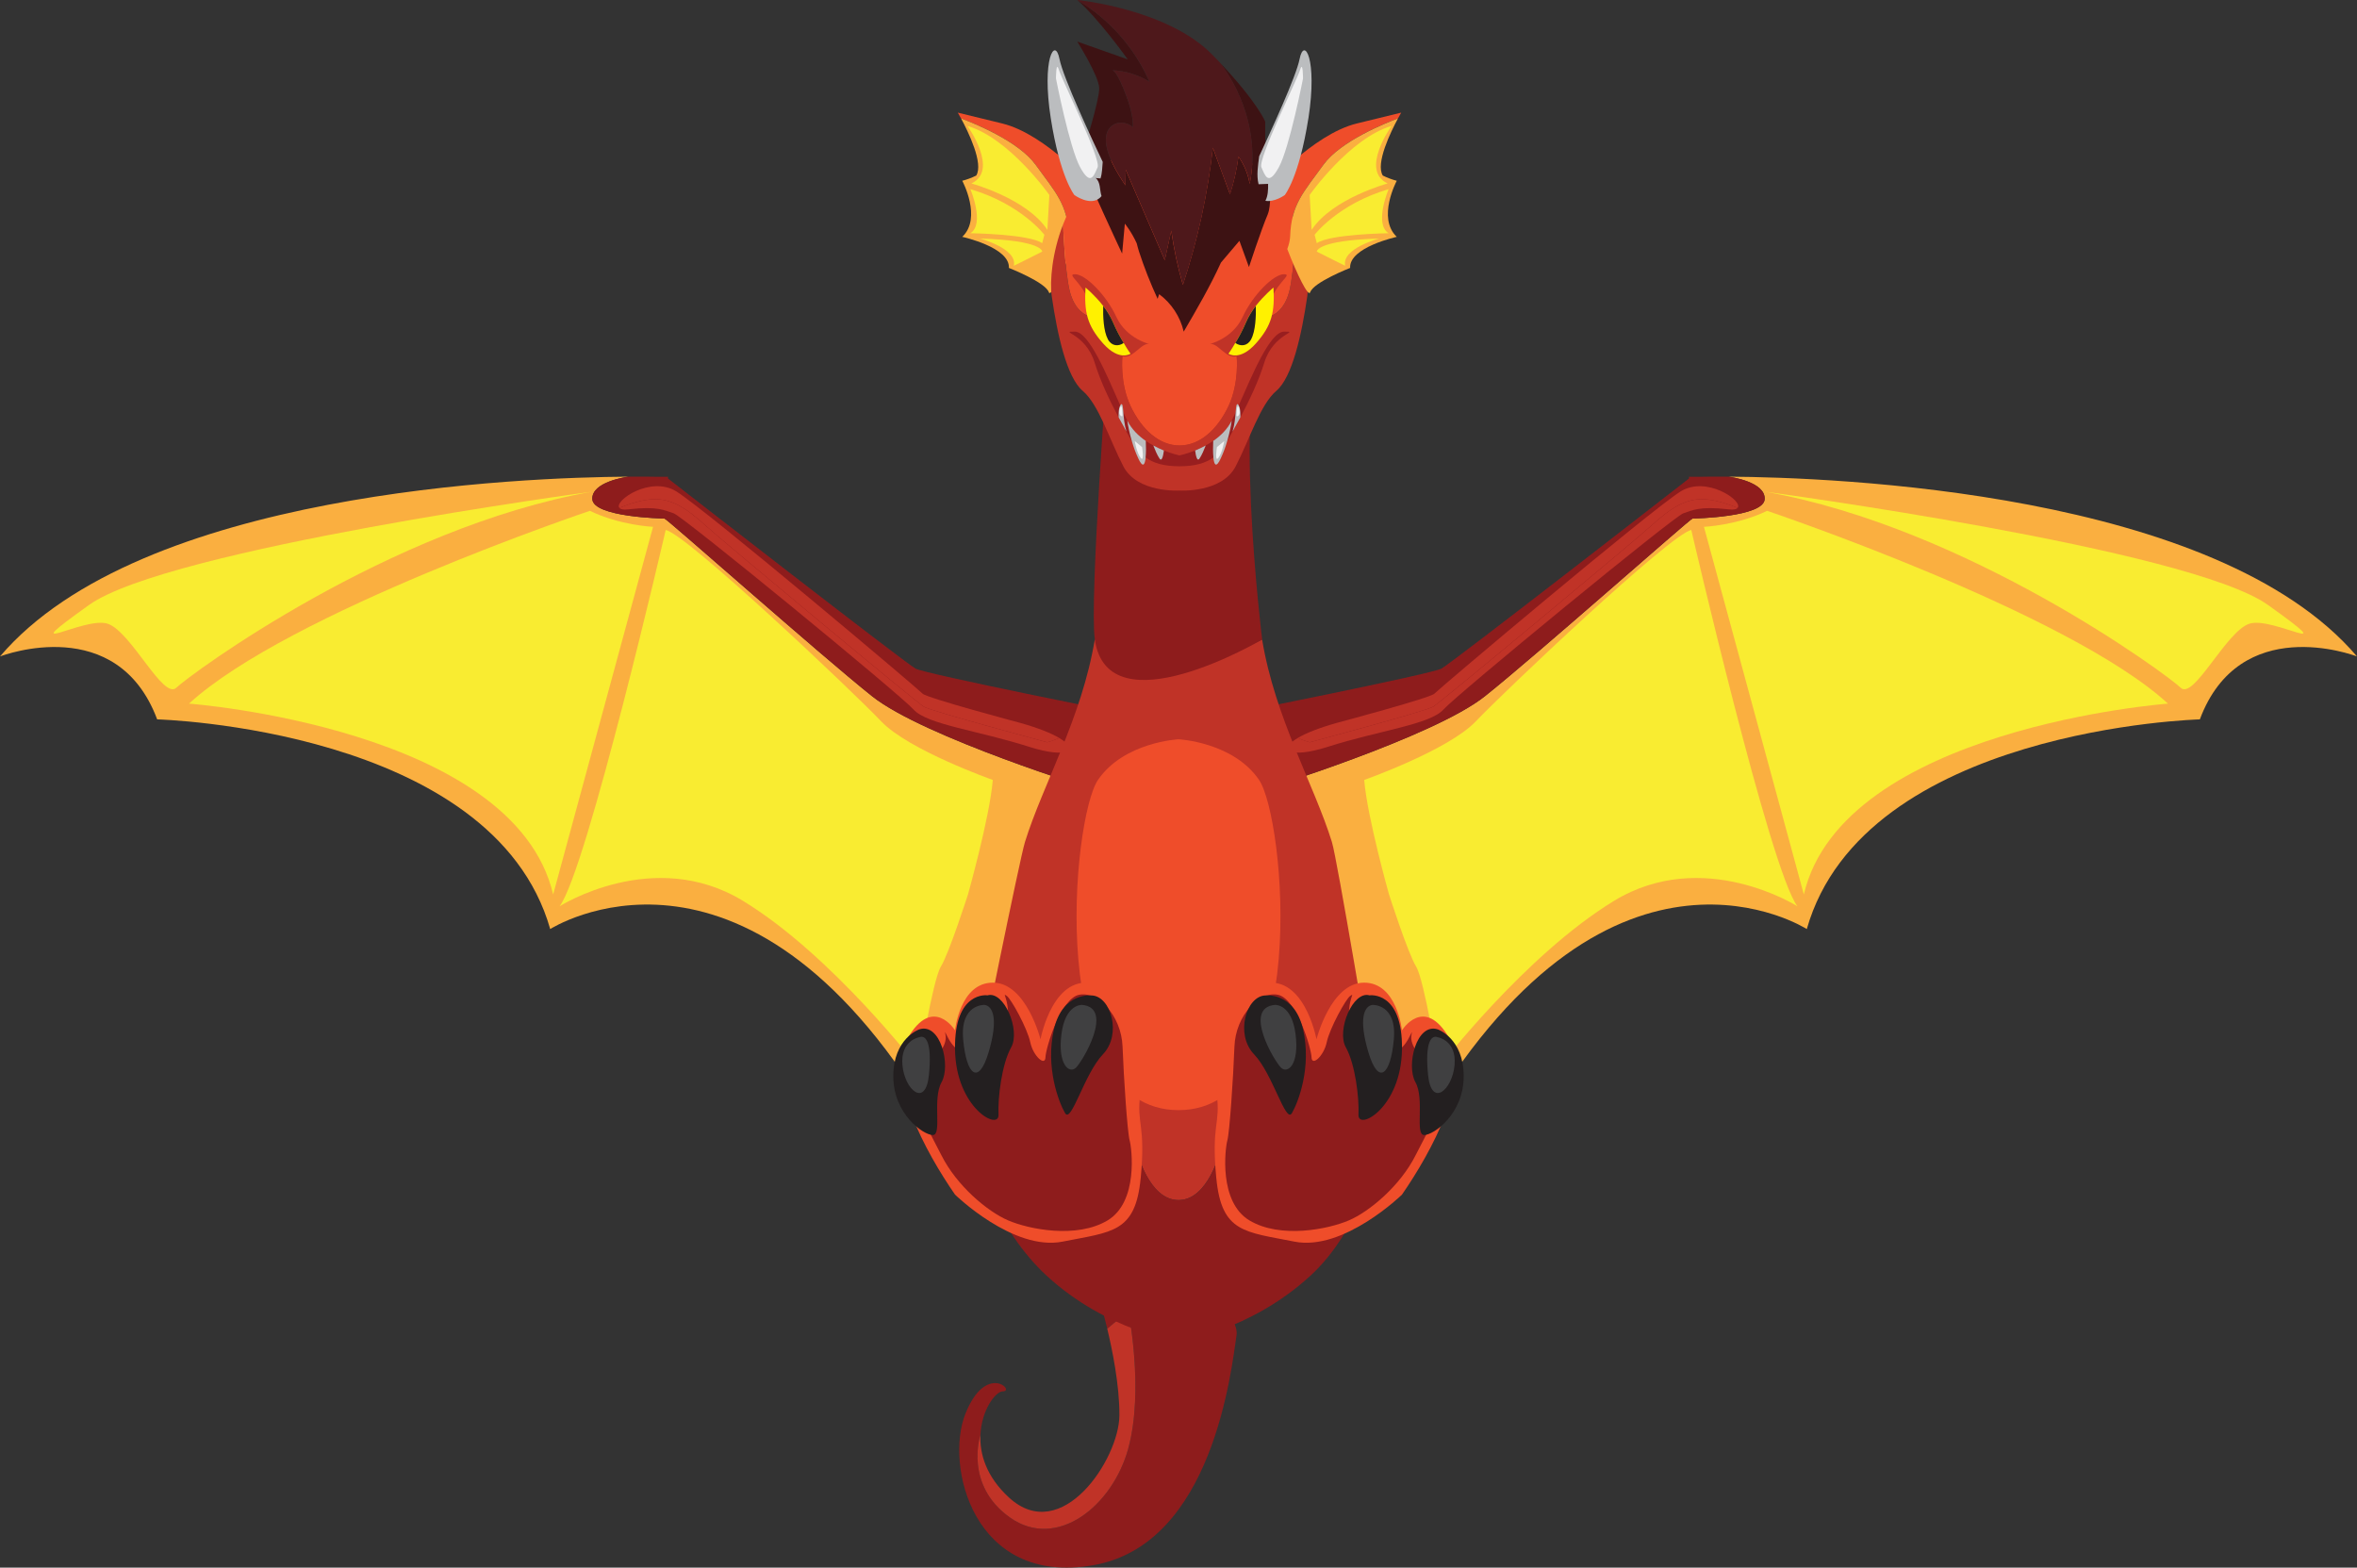 <?xml version="1.0" encoding="UTF-8"?>
<svg id="Layer_2" data-name="Layer 2" xmlns="http://www.w3.org/2000/svg" viewBox="0 0 663.01 440.93">
  <rect x="0" y="0" width="663.01" height="440.93" fill="#333333" stroke="none"/>
  <g id="DRAGON">
    <g>
      <path d="M320.32,248.3l-10.69,92.73c-.53.68-1.03,1.38-1.49,2.12v.02s-.02-.02-.02-.02c-7.15-22.38-46.67-29.71-46.67-29.71-52.47-86.97-106.68-52.12-106.68-52.12-16.11-56.49-110.56-58.98-110.56-58.98-11.24-29.98-43.13-18.11-44.21-17.7,39.52-46.46,147.33-50.38,176.76-50.57-.6.08-10.39,1.46-10.14,6.33.25,5.03,19.65,5.45,20.28,5.45s43.84,38.37,58.39,49.96c14.55,11.6,63.15,26.56,63.15,26.56,0,0,5.93,10.82,11.88,25.93Z" style="fill: #faaf40; stroke-width: 0px;"/>
      <path d="M322.66,228.04l-2.34,20.26c-5.95-15.11-11.88-25.93-11.88-25.93,0,0-48.61-14.97-63.15-26.56-14.55-11.59-57.76-49.96-58.39-49.96s-20.03-.42-20.28-5.45c-.25-4.87,9.54-6.25,10.14-6.33h0c4.79-.03,7.5.03,7.5.03h3.67l-.06.46s66.81,51.97,69.67,53.5c2.85,1.55,60.59,13.02,60.59,13.02l4.51,26.96h.02Z" style="fill: #8e1c1c; stroke-width: 0px;"/>
      <path d="M166.62,138.28s-119.4,16.03-141.58,31.88c-22.18,15.86-1.3,3.02,5.29,5.29,6.59,2.26,15.62,21.55,19.28,17.98s59.79-45.05,117-55.15Z" style="fill: #f9ec31; stroke-width: 0px;"/>
      <path d="M165.93,143.68s-84.76,28.52-112.76,54.23c0,0,91.45,6.84,102.43,53.68l28.1-103.41s-9.26-.39-17.77-4.5Z" style="fill: #f9ec31; stroke-width: 0px;"/>
      <path d="M187.26,149.07s-22.16,95.73-29.86,105.85c0,0,26.43-16.83,51.55-1.56,25.13,15.27,49.43,47,49.43,47,0,0,3.97-24.74,6.28-28.48,2.31-3.74,7.62-20.28,7.62-20.28,0,0,6.13-21.74,6.99-32.22,0,0-23.7-8.38-31.39-16.48-7.69-8.11-54.78-52.73-60.61-53.82Z" style="fill: #f9ec31; stroke-width: 0px;"/>
      <path d="M289.52,210.06c-14.44-4.6-28.77-6.27-32.55-10.5-3.78-4.23-64.84-54.34-67.47-55.18-2.65-.84-4.45-2.07-12.79-1.11-1.4.17-2.18-.03-2.5-.42,2.61-1.04,6.3-2.29,9.33-2.43,5.3-.28,9.53,2.51,14.88,7.36,5.35,4.85,59.3,49.71,61.43,50.99,2.13,1.28,34.72,10.01,34.72,10.01,0,0,1.42-.35,3.38-1.21,6.01,3.54,2.1,5.85-8.44,2.49Z" style="fill: #c03327; stroke-width: 0px;"/>
      <path d="M297.96,207.57c-1.96.86-3.38,1.21-3.38,1.21,0,0-32.59-8.73-34.72-10.01-2.13-1.28-56.08-46.14-61.43-50.99-5.35-4.85-9.58-7.64-14.88-7.36-3.03.14-6.72,1.39-9.33,2.43-1.58-1.97,8.8-9.16,16.06-4.61,8.7,5.47,68.19,55.67,69.22,56.85,1.02,1.2,27.55,8.26,27.55,8.26,5.1,1.43,8.69,2.91,10.91,4.22Z" style="fill: #c03327; stroke-width: 0px;"/>
      <path d="M342.69,248.3l10.69,92.73c.53.68,1.03,1.38,1.49,2.12v.02s.02-.02.02-.02c7.15-22.38,46.67-29.71,46.67-29.71,52.47-86.97,106.68-52.12,106.68-52.12,16.11-56.49,110.56-58.98,110.56-58.98,11.24-29.98,43.13-18.11,44.21-17.7-39.52-46.46-147.33-50.38-176.76-50.57.6.08,10.39,1.46,10.14,6.33-.25,5.03-19.65,5.45-20.28,5.45s-43.84,38.37-58.39,49.96c-14.55,11.6-63.15,26.56-63.15,26.56,0,0-5.93,10.82-11.88,25.93Z" style="fill: #faaf40; stroke-width: 0px;"/>
      <path d="M340.35,228.04l2.34,20.26c5.95-15.11,11.88-25.93,11.88-25.93,0,0,48.61-14.97,63.15-26.56,14.55-11.59,57.76-49.96,58.39-49.96s20.03-.42,20.28-5.45c.25-4.87-9.54-6.25-10.14-6.33h0c-4.79-.03-7.5.03-7.5.03h-3.67l.06.46s-66.81,51.97-69.68,53.5c-2.85,1.55-60.59,13.02-60.59,13.02l-4.51,26.96h-.02Z" style="fill: #8e1c1c; stroke-width: 0px;"/>
      <path d="M496.39,138.28s119.4,16.03,141.58,31.88c22.18,15.86,1.3,3.02-5.29,5.29-6.59,2.26-15.62,21.55-19.28,17.98s-59.79-45.05-117-55.15Z" style="fill: #f9ec31; stroke-width: 0px;"/>
      <path d="M497.08,143.68s84.76,28.52,112.76,54.23c0,0-91.45,6.84-102.43,53.68l-28.1-103.41s9.26-.39,17.77-4.5Z" style="fill: #f9ec31; stroke-width: 0px;"/>
      <path d="M475.75,149.07s22.16,95.73,29.86,105.85c0,0-26.43-16.83-51.55-1.56-25.13,15.27-49.43,47-49.43,47,0,0-3.97-24.74-6.28-28.48-2.31-3.74-7.62-20.28-7.62-20.28,0,0-6.13-21.74-6.99-32.22,0,0,23.7-8.38,31.39-16.48,7.69-8.11,54.78-52.73,60.61-53.82Z" style="fill: #f9ec31; stroke-width: 0px;"/>
      <path d="M373.49,210.06c14.44-4.6,28.77-6.27,32.55-10.5,3.78-4.23,64.84-54.34,67.47-55.18,2.65-.84,4.45-2.07,12.79-1.11,1.4.17,2.18-.03,2.5-.42-2.61-1.04-6.3-2.29-9.33-2.43-5.3-.28-9.53,2.51-14.88,7.36-5.35,4.85-59.3,49.71-61.43,50.99-2.13,1.28-34.72,10.01-34.72,10.01,0,0-1.42-.35-3.38-1.21-6.01,3.54-2.1,5.85,8.44,2.49Z" style="fill: #c03327; stroke-width: 0px;"/>
      <path d="M365.05,207.57c1.96.86,3.38,1.21,3.38,1.21,0,0,32.59-8.73,34.72-10.01,2.13-1.28,56.08-46.14,61.43-50.99,5.35-4.85,9.58-7.64,14.88-7.36,3.03.14,6.72,1.39,9.33,2.43,1.58-1.97-8.8-9.16-16.06-4.61-8.7,5.47-68.19,55.67-69.22,56.85-1.02,1.2-27.55,8.26-27.55,8.26-5.1,1.43-8.69,2.91-10.91,4.22Z" style="fill: #c03327; stroke-width: 0px;"/>
      <path d="M347.84,375.51c-1.45,9.51-6.54,58.86-40.32,64.74-33.78,5.89-41.77-28.07-35.96-42.6,5.81-14.53,14.17-6.3,10.53-6.3-2.05,0-5.96,5.21-6.3,12.19h0c-.12.37-4.54,14.22,8.35,23.31,13.06,9.21,28.78-3.1,33.26-19.51,4.48-16.41,0-38.58,0-38.58l-5.93,4.96c-.55-2.26-.93-3.65-.93-3.65-1.3-39.26,38.75-4.07,37.3,5.43Z" style="fill: #8e1c1c; stroke-width: 0px;"/>
      <path d="M317.4,407.35c-4.48,16.41-20.2,28.72-33.26,19.51-12.89-9.09-8.47-22.94-8.35-23.31-.25,5.37,1.61,11.78,8.06,17.69,14.84,13.58,30.93-10.87,31.03-23.09.07-8.62-2.12-19.03-3.42-24.42l5.93-4.96s4.48,22.17,0,38.58Z" style="fill: #c03327; stroke-width: 0px;"/>
      <path d="M365.21,342.35c-16.91,6.83-21.94-18.81-21.94-18.81,0,0-3.31,14.01-11.77,14.01s-11.77-14.01-11.77-14.01c0,0-5.03,25.64-21.94,18.81-16.91-6.83-23.61-37.61-23.61-37.61,1.03-5.57,12.66-63.16,14.14-67.91,5.05-16.24,15.97-34.85,19.63-56.93,5.84,2.78,13.94,5.42,23.54,5.42s17.69-2.64,23.54-5.42c3.66,22.08,14.58,40.7,19.63,56.93,1.48,4.76,11.05,62.34,12.09,67.91,0,0-4.65,30.78-21.55,37.61Z" style="fill: #c03327; stroke-width: 0px;"/>
      <path d="M368.61,358.82c-16.98,15.65-37.1,18.5-37.1,18.5,0,0-20.12-2.85-37.1-18.5-13.2-12.17-23.82-34.65-20.21-54.08,0,0,6.7,30.78,23.61,37.61,16.91,6.83,21.94-18.81,21.94-18.81,0,0,3.31,14.01,11.77,14.01s11.77-14.01,11.77-14.01c0,0,5.03,25.64,21.94,18.81,16.91-6.83,21.55-37.61,21.55-37.61,3.61,19.44-4.96,41.92-18.16,54.08Z" style="fill: #8e1c1c; stroke-width: 0px;"/>
      <path d="M331.51,312.25c-37.64,0-29.96-82.22-22.65-92.89,7.31-10.67,22.65-11.42,22.65-11.42,0,0,15.35.75,22.65,11.42,7.31,10.67,14.98,92.89-22.65,92.89Z" style="fill: #ef4d2a; stroke-width: 0px;"/>
      <path d="M311.64,100.54s-5.25,68.32-3.67,79.34c3.67,25.61,47.07,0,47.07,0,0,0-8.88-71.87,1.57-86.59,10.44-14.73-51.4-23.17-44.97,7.25Z" style="fill: #8e1c1c; stroke-width: 0px;"/>
      <path d="M320.86,331.41c-1.46,15.36-8.05,15.05-21.95,17.82-13.9,2.76-30.27-13.22-30.27-13.22-8.22-11.89-19.74-32.89-13.35-43.94,7.12-12.32,13.36-2.26,13.36-2.26,0,0,1.34-13.46,10.69-13.42,9.35.04,13.35,15.94,13.35,15.94,0,0,3.56-19.35,16.03-15.42,12.46,3.93,12.02,30.84,12.02,30.84-1.1,8.61,1.6,8.29.13,23.65Z" style="fill: #ef4d2a; stroke-width: 0px;"/>
      <path d="M263.09,297.41s3.47-3.22,2.88-6.32c-.6-3.11,1.27,4.76,5.41,4.76s12.48-8.02,12.14-11.88-1.58-4.69-.34-3.86c1.24.83,5.8,9.11,6.63,13.05.83,3.93,4.2,6.85,4.27,4.25.08-2.59,4.22-16.43,9.39-17.59,5.18-1.16,11.97,5.68,12.3,14.58.33,8.9,1.37,24.15,1.99,26.36.62,2.21,2.51,17.28-6.21,22.51-8.73,5.22-22.16,2.48-27.95,0-5.8-2.48-14.5-9.73-18.84-18.43-4.35-8.7-15.53-26.7-1.66-27.43Z" style="fill: #8e1c1c; stroke-width: 0px;"/>
      <path d="M307.15,280s-8.24-1.12-10.68,9.53c-2.45,10.65,1.34,20.47,3.12,23.55,1.78,3.08,5.34-10.97,10.68-16.56,5.34-5.59,2.23-16.25-3.12-16.53Z" style="fill: #231f20; stroke-width: 0px;"/>
      <path d="M277.77,279.96s-9.35-1.37-9.13,15.18c.22,16.54,12.47,23.03,12.24,18.38s.89-14.18,3.56-18.94c2.67-4.77-2.01-16.02-6.68-14.61Z" style="fill: #231f20; stroke-width: 0px;"/>
      <path d="M258.58,289.53s-7.3,2.52-7.3,13.18,8.46,16.54,11.13,16.54-.22-10.09,2.45-14.86c2.67-4.77-.32-16.82-6.28-14.86Z" style="fill: #231f20; stroke-width: 0px;"/>
      <path d="M304.35,282.65s-4.68-.31-5.77,8.23c-1.09,8.54,2.17,11.18,4.04,9.47,1.86-1.71,10.92-16.93,1.73-17.7Z" style="fill: #404041; stroke-width: 0px;"/>
      <path d="M276.93,282.65s-6.93-.31-5.99,9.79c.93,10.09,4.35,12.89,7.14,3.57s1.27-13.05-1.15-13.36Z" style="fill: #404041; stroke-width: 0px;"/>
      <path d="M258.56,291.75s-5.33.84-4.71,7.83,6.52,12.11,7.45,2.8c.93-9.32-.91-11.37-2.75-10.63Z" style="fill: #404041; stroke-width: 0px;"/>
      <path d="M342.15,331.41c1.46,15.36,8.05,15.05,21.95,17.82,13.9,2.76,30.27-13.22,30.27-13.22,8.22-11.89,19.74-32.89,13.35-43.94-7.12-12.32-13.36-2.26-13.36-2.26,0,0-1.34-13.46-10.69-13.42-9.35.04-13.35,15.94-13.35,15.94,0,0-3.56-19.35-16.03-15.42-12.46,3.93-12.02,30.84-12.02,30.84,1.1,8.61-1.6,8.29-.13,23.65Z" style="fill: #ef4d2a; stroke-width: 0px;"/>
      <path d="M399.92,297.41s-3.47-3.22-2.88-6.32c.6-3.11-1.27,4.76-5.41,4.76s-12.48-8.02-12.14-11.88,1.58-4.69.34-3.86c-1.24.83-5.8,9.11-6.63,13.05-.83,3.93-4.2,6.85-4.27,4.25-.08-2.59-4.22-16.43-9.39-17.59-5.18-1.16-11.97,5.68-12.3,14.58-.33,8.9-1.37,24.15-1.99,26.36-.62,2.21-2.51,17.28,6.21,22.51,8.73,5.22,22.16,2.48,27.95,0,5.8-2.48,14.5-9.73,18.84-18.43,4.35-8.7,15.53-26.7,1.66-27.43Z" style="fill: #8e1c1c; stroke-width: 0px;"/>
      <path d="M355.86,280s8.24-1.12,10.68,9.53c2.45,10.65-1.34,20.47-3.12,23.55-1.78,3.08-5.34-10.97-10.68-16.56s-2.23-16.25,3.12-16.53Z" style="fill: #231f20; stroke-width: 0px;"/>
      <path d="M385.24,279.96s9.35-1.37,9.13,15.18c-.22,16.54-12.47,23.03-12.24,18.38s-.89-14.18-3.56-18.94c-2.67-4.77,2.01-16.02,6.68-14.61Z" style="fill: #231f20; stroke-width: 0px;"/>
      <path d="M404.43,289.53s7.3,2.52,7.3,13.18-8.46,16.54-11.13,16.54.22-10.09-2.45-14.86c-2.67-4.77.32-16.82,6.28-14.86Z" style="fill: #231f20; stroke-width: 0px;"/>
      <path d="M358.66,282.65s4.68-.31,5.77,8.23c1.09,8.54-2.17,11.18-4.04,9.47-1.86-1.71-10.92-16.93-1.73-17.7Z" style="fill: #404041; stroke-width: 0px;"/>
      <path d="M386.08,282.65s6.93-.31,5.99,9.79c-.93,10.09-4.35,12.89-7.14,3.57s-1.27-13.05,1.15-13.36Z" style="fill: #404041; stroke-width: 0px;"/>
      <path d="M404.45,291.75s5.33.84,4.71,7.83-6.52,12.11-7.45,2.8.91-11.37,2.75-10.63Z" style="fill: #404041; stroke-width: 0px;"/>
      <path d="M307.84,53.27c-.38,3.08-1.46,5.24-3.02,6.67-.8,3.04-2.03,6.67-3.35,10.12-.47-1.28-.77-2.5-.81-3.6-.31-8.98-3.75-12.38-9.37-20.14-4.82-6.66-17.46-11.72-20.96-13.02-.53-.98-.88-1.59-.9-1.62.04,0,.73.18,12.49,3.05,12.49,3.05,25.92,18.55,25.92,18.55Z" style="fill: #ef4d2a; stroke-width: 0px;"/>
      <path d="M301.47,70.06c-2.77,7.22-5.95,13.63-6.43,12.16-.94-2.84-11.24-6.86-11.24-6.86.31-5.82-13.12-8.74-13.12-8.74,5.62-5.34,0-15.77,0-15.77,1.38-.36,2.69-.86,3.93-1.47,2.12-3.39-2.28-12.38-4.27-16.07,3.49,1.3,16.13,6.36,20.96,13.02,5.62,7.77,9.06,11.16,9.37,20.14.04,1.1.34,2.32.81,3.6Z" style="fill: #faaf40; stroke-width: 0px;"/>
      <path d="M295.17,54.83s-11.22-15.96-23.03-19.41c0,0,9.01,12.51,1.1,16.18,0,0,15.55,4.21,21.38,13.05l.56-9.82Z" style="fill: #f9ec31; stroke-width: 0px;"/>
      <path d="M293.78,66.04s-6.52-8.63-20.82-12.84c0,0,4.16,9.82,0,12.4,0,0,16.53.22,20.2,2.8l.62-2.37Z" style="fill: #f9ec31; stroke-width: 0px;"/>
      <path d="M275.6,67.09s10.69,2.8,9.58,7.67c0,0,5.29-2.6,7.99-3.99,0,0,.2-3.17-17.56-3.68Z" style="fill: #f9ec31; stroke-width: 0px;"/>
      <path d="M367.72,83.4c-1.55,10.64-4.2,22.74-8.7,26.54-4.5,3.8-7.51,13.65-11.43,21.22-3.92,7.57-15.8,6.81-15.8,6.81,0,0-11.88.76-15.8-6.81-3.92-7.57-6.93-17.41-11.43-21.22-4.5-3.8-7.15-15.9-8.7-26.54-.61-4.3.08-12.29,3.18-20.29,0,0,.44,12.72,1.82,18.6,1.41,5.88,4.94,7.01,4.94,7.01l9.92,11.5s-.77,7.44,2.29,13.98c3.09,6.54,8.01,11.1,13.78,11.1s10.69-4.56,13.78-11.1c3.07-6.54,2.29-13.98,2.29-13.98l9.92-11.5s3.54-1.12,4.94-7.01c1.38-5.88,1.82-18.6,1.82-18.6,3.09,8,3.78,15.99,3.18,20.29Z" style="fill: #c03327; stroke-width: 0px;"/>
      <path d="M364.55,63.11s-.44,12.72-1.82,18.6c-1.41,5.88-4.94,7.01-4.94,7.01l-9.92,11.5s.77,7.44-2.29,13.98c-3.09,6.54-8.01,11.1-13.78,11.1s-10.69-4.56-13.78-11.1c-3.07-6.54-2.29-13.98-2.29-13.98l-9.92-11.5s-3.54-1.12-4.94-7.01c-1.38-5.88-1.82-18.6-1.82-18.6,4.56-11.8,14.31-23.63,32.76-23.63s28.2,11.83,32.76,23.63Z" style="fill: #ef4d2a; stroke-width: 0px;"/>
      <path d="M355.65,101.97c-1.66,5.39-4.36,10.94-6.74,15.4v.03c-.8,1.49-1.55,2.81-2.21,4-.44.79-.86,1.52-1.22,2.18-.11.16-.19.36-.3.53-1.08,1.82-2.24,3.37-3.87,4.56-2.13,1.55-5.05,2.48-9.53,2.48s-7.4-.93-9.53-2.48c-1.63-1.19-2.79-2.74-3.87-4.56-.11-.17-.19-.36-.3-.53-.36-.66-.77-1.39-1.22-2.18-.66-1.19-1.41-2.51-2.21-4v-.03c-2.38-4.46-5.08-10.01-6.74-15.4-2.57-8.33-10.3-8.72-5.55-8.69,4,.03,9.03,12.36,12.76,20.75.28.66.55,1.29.86,1.88.36.83.72,1.62,1.08,2.31l.03.03c1.22,2.45,3.15,4.33,5.22,5.75.69.5,1.41.93,2.1,1.29,1.02.56,2.04,1.02,2.98,1.42,2.49.99,4.39,1.39,4.39,1.39,0,0,1.91-.4,4.39-1.39.94-.4,1.96-.86,2.98-1.42.69-.36,1.41-.79,2.1-1.29,2.07-1.42,4-3.3,5.22-5.75l.03-.03c.36-.69.72-1.49,1.08-2.31.3-.59.58-1.22.86-1.88,3.73-8.39,8.76-20.72,12.76-20.75,4.75-.03-2.98.36-5.55,8.69Z" style="fill: #981e1f; stroke-width: 0px;"/>
      <path d="M323.59,96.85s-6.67-1.45-9.56-7.7c-2.89-6.25-8.72-12.02-11.63-12.02s3.42,2.9,4.27,9.86c.85,6.96,5.96,12.25,9.03,13.21,3.07.96,5.48-4.3,7.89-3.35Z" style="fill: #c03327; stroke-width: 0px;"/>
      <path d="M318.01,99.49s-3.13,2.24-7.71-2.88c-4.55-5.11-5.34-8.91-4.95-15.73,0,0,2.62,2.14,4.97,5.16,1.05,1.36,2.03,2.92,2.73,4.53.98,2.34,2.1,4.33,3.04,5.89,1.08,1.9,1.92,3.02,1.92,3.02Z" style="fill: #fff100; stroke-width: 0px;"/>
      <path d="M316.09,96.47c-1.47,1.02-3.39.93-4.44-1.02-1.26-2.34-1.4-6.57-1.33-9.4,1.05,1.36,2.03,2.92,2.73,4.53.98,2.34,2.1,4.33,3.04,5.89Z" style="fill: #231f20; stroke-width: 0px;"/>
      <path d="M322.26,128.67c-.19,2.15-.8,3.07-2.1.2-.75-1.59-1.33-3.24-1.77-4.76-.72-2.38-1.1-4.49-1.3-5.85,1.22,2.45,3.15,4.33,5.22,5.75.08,1.62.08,3.37-.06,4.66Z" style="fill: #bbbdbf; stroke-width: 0px;"/>
      <path d="M314.66,117.4v-.03s-.14-2.35.47-3.34c.06-.13.14-.23.22-.3.41-.33.5.59.64,2.18.11,1.49.28,3.5.88,5.49-.66-1.19-1.41-2.51-2.21-4Z" style="fill: #bbbdbf; stroke-width: 0px;"/>
      <path d="M327.4,126.72c-.22,1.65-.61,3.21-1.24,2.25-.66-.99-1.3-2.51-1.74-3.67,1.02.56,2.04,1.02,2.98,1.42Z" style="fill: #bbbdbf; stroke-width: 0px;"/>
      <path d="M319.2,124.05s.55,3.33,1.66,4.74c1.11,1.41.4-3.03.4-3.03l-2.06-1.7Z" style="fill: #f1f1f2; stroke-width: 0px;"/>
      <path d="M314.85,115.97s0-1.18.4-1.7c.39-.52.49,1.96.52,2.59.03.63-1-.07-.92-.88Z" style="fill: #f1f1f2; stroke-width: 0px;"/>
      <path d="M355.74,53.27c.38,3.08,1.46,5.24,3.02,6.67.8,3.04,2.03,6.67,3.35,10.12.47-1.28.77-2.5.81-3.6.31-8.98,3.75-12.38,9.37-20.14,4.82-6.66,17.46-11.72,20.96-13.02.53-.98.88-1.59.9-1.62-.04,0-.73.18-12.49,3.05-12.49,3.05-25.92,18.55-25.92,18.55Z" style="fill: #ef4d2a; stroke-width: 0px;"/>
      <path d="M362.11,70.06c2.77,7.22,5.95,13.63,6.43,12.16.94-2.84,11.24-6.86,11.24-6.86-.31-5.82,13.12-8.74,13.12-8.74-5.62-5.34,0-15.77,0-15.77-1.38-.36-2.69-.86-3.93-1.47-2.12-3.39,2.28-12.38,4.27-16.07-3.49,1.3-16.13,6.36-20.96,13.02-5.62,7.77-9.06,11.16-9.37,20.14-.04,1.1-.34,2.32-.81,3.6Z" style="fill: #faaf40; stroke-width: 0px;"/>
      <path d="M368.41,54.83s11.22-15.96,23.03-19.41c0,0-9.01,12.51-1.1,16.18,0,0-15.55,4.21-21.38,13.05l-.56-9.82Z" style="fill: #f9ec31; stroke-width: 0px;"/>
      <path d="M369.79,66.04s6.52-8.63,20.82-12.84c0,0-4.16,9.82,0,12.4,0,0-16.53.22-20.2,2.8l-.62-2.37Z" style="fill: #f9ec31; stroke-width: 0px;"/>
      <path d="M387.98,67.09s-10.69,2.8-9.58,7.67c0,0-5.29-2.6-7.99-3.99,0,0-.2-3.17,17.56-3.68Z" style="fill: #f9ec31; stroke-width: 0px;"/>
      <path d="M339.99,96.85s6.67-1.45,9.56-7.7c2.89-6.25,8.72-12.02,11.63-12.02s-3.42,2.9-4.27,9.86c-.85,6.96-5.96,12.25-9.03,13.21s-5.48-4.3-7.89-3.35Z" style="fill: #c03327; stroke-width: 0px;"/>
      <path d="M345.56,99.49s3.13,2.24,7.71-2.88c4.55-5.11,5.34-8.91,4.95-15.73,0,0-2.62,2.14-4.97,5.16-1.05,1.36-2.03,2.92-2.73,4.53-.98,2.34-2.1,4.33-3.04,5.89-1.08,1.9-1.92,3.02-1.92,3.02Z" style="fill: #fff100; stroke-width: 0px;"/>
      <path d="M347.49,96.47c1.47,1.02,3.39.93,4.44-1.02,1.26-2.34,1.4-6.57,1.33-9.4-1.05,1.36-2.03,2.92-2.73,4.53-.98,2.34-2.1,4.33-3.04,5.89Z" style="fill: #231f20; stroke-width: 0px;"/>
      <path d="M341.32,128.67c.19,2.15.8,3.07,2.1.2.75-1.59,1.33-3.24,1.77-4.76.72-2.38,1.1-4.49,1.3-5.85-1.22,2.45-3.15,4.33-5.22,5.75-.08,1.62-.08,3.37.06,4.66Z" style="fill: #bbbdbf; stroke-width: 0px;"/>
      <path d="M348.91,117.4v-.03s.14-2.35-.47-3.34c-.06-.13-.14-.23-.22-.3-.41-.33-.5.59-.64,2.18-.11,1.49-.28,3.5-.88,5.49.66-1.19,1.41-2.51,2.21-4Z" style="fill: #bbbdbf; stroke-width: 0px;"/>
      <path d="M336.18,126.72c.22,1.65.61,3.21,1.24,2.25.66-.99,1.3-2.51,1.74-3.67-1.02.56-2.04,1.02-2.98,1.42Z" style="fill: #bbbdbf; stroke-width: 0px;"/>
      <path d="M344.38,124.05s-.55,3.33-1.66,4.74c-1.11,1.41-.4-3.03-.4-3.03l2.06-1.7Z" style="fill: #f1f1f2; stroke-width: 0px;"/>
      <path d="M348.73,115.97s0-1.18-.4-1.7c-.39-.52-.49,1.96-.52,2.59-.03.63,1-.07.92-.88Z" style="fill: #f1f1f2; stroke-width: 0px;"/>
      <path d="M356.64,60.21c-1.88,4.4-5.32,14.9-5.32,14.9l-2.68-7.37s-2.31,2.68-5.19,6.11c-3.04,6.68-6.77,13.09-10.48,19.43-.96-4.2-3.47-8-6.91-10.54-.13.43-.26.86-.43,1.32-2.02-4.36-3.77-8.82-5.25-13.35-.23-.79-.46-1.55-.63-2.28-1.52-3.34-3.34-5.52-3.34-5.52l-.76,8.43s-9.98-21.22-10.71-24.26c-.73-3.04,0-5.25,0-5.25,0,0,4.33-13.62,4.26-17.05-.07-3.4-6.18-13.09-6.18-13.09l14.21,5.02c-.46-.66-8.33-11.57-14.14-16.66,8.89,5.29,16.09,13.42,20.22,22.93-3.14-1.95-6.77-3.07-10.44-3.21,1.29.07,3.64,6.31,4.03,7.44.99,2.64,1.85,5.68,1.78,8.53-3.07-2.45-7.34-1.19-7.6,3.17-.23,4.3,3.17,9.78,5.49,13.22,0-1.45.03-2.91.07-4.4,3.67,8.49,7.34,16.95,11,25.45.63-2.78,1.22-5.55,1.82-8.33.73,5.16,1.82,10.28,3.27,15.27,4.13-12.49,6.97-25.45,8.43-38.56,1.59,4.36,3.21,8.72,4.82,13.05,1.12-3.44,1.92-6.97,2.38-10.57,1.62,2.28,2.71,4.92,3.17,7.7,2.41-11.8-1.02-24.42-8.29-34.04,10.61,11.27,12.66,16.52,12.66,16.52v5.06s2.61,16.52.73,20.92Z" style="fill: #3d1213; stroke-width: 0px;"/>
      <path d="M351.55,51.75c-.46-2.78-1.55-5.42-3.17-7.7-.46,3.6-1.26,7.14-2.38,10.57-1.62-4.33-3.24-8.69-4.82-13.05-1.45,13.12-4.3,26.07-8.43,38.56-1.45-4.99-2.54-10.11-3.27-15.27-.59,2.78-1.19,5.55-1.82,8.33-3.67-8.49-7.34-16.95-11-25.45-.03,1.49-.07,2.94-.07,4.4-2.31-3.44-5.72-8.92-5.49-13.22.26-4.36,4.53-5.62,7.6-3.17.07-2.84-.79-5.88-1.78-8.53-.4-1.12-2.74-7.37-4.03-7.44,3.67.13,7.3,1.26,10.44,3.21-4.13-9.52-11.34-17.65-20.22-22.93-.03-.03-.07-.07-.07-.07,0,0,25.41,2.51,37.97,15.4.76.79,1.49,1.52,2.18,2.25,0,.03.07.07.07.07,7.27,9.62,10.71,22.24,8.29,34.04Z" style="fill: #4e181b; stroke-width: 0px;"/>
      <path d="M308.16,50.03c1.49,1.19,1.12,3.44,1.69,5.12-.13.13-.23.26-.36.4-2.74,2.61-7.27-.69-7.27-.69,0,0-4.03-4.92-6.64-21.58-2.61-16.69,1.19-23.07,2.45-16.69,1.02,5.25,9.29,22.93,12.16,28.95-.16,1.55-.13,3.17-.63,4.66-.4-.1-.99,0-1.39-.17Z" style="fill: #bbbdbf; stroke-width: 0px;"/>
      <path d="M297.03,22.04s3.8,19.51,6.81,25.01c3.01,5.49,3.87,2.28,4.91,0s-10.13-24.82-10.92-27.47c-.79-2.65-.79,2.46-.79,2.46Z" style="fill: #f1f1f2; stroke-width: 0px;"/>
      <path d="M368.04,33.28c-2.61,16.66-6.64,21.58-6.64,21.58,0,0-2.87,2.08-5.45,1.62.73-1.39.79-3.14.76-4.76-.89.03-1.78.07-2.68.1-.63-2.58-.16-5.22.17-7.87,3.3-7.07,10.44-22.5,11.37-27.36,1.26-6.38,5.09,0,2.48,16.69Z" style="fill: #bbbdbf; stroke-width: 0px;"/>
      <path d="M366.54,22.04s-3.8,19.51-6.81,25.01c-3.01,5.49-3.87,2.28-4.91,0-1.04-2.28,10.13-24.82,10.92-27.47.79-2.65.79,2.46.79,2.46Z" style="fill: #f1f1f2; stroke-width: 0px;"/>
    </g>
  </g>
</svg>
